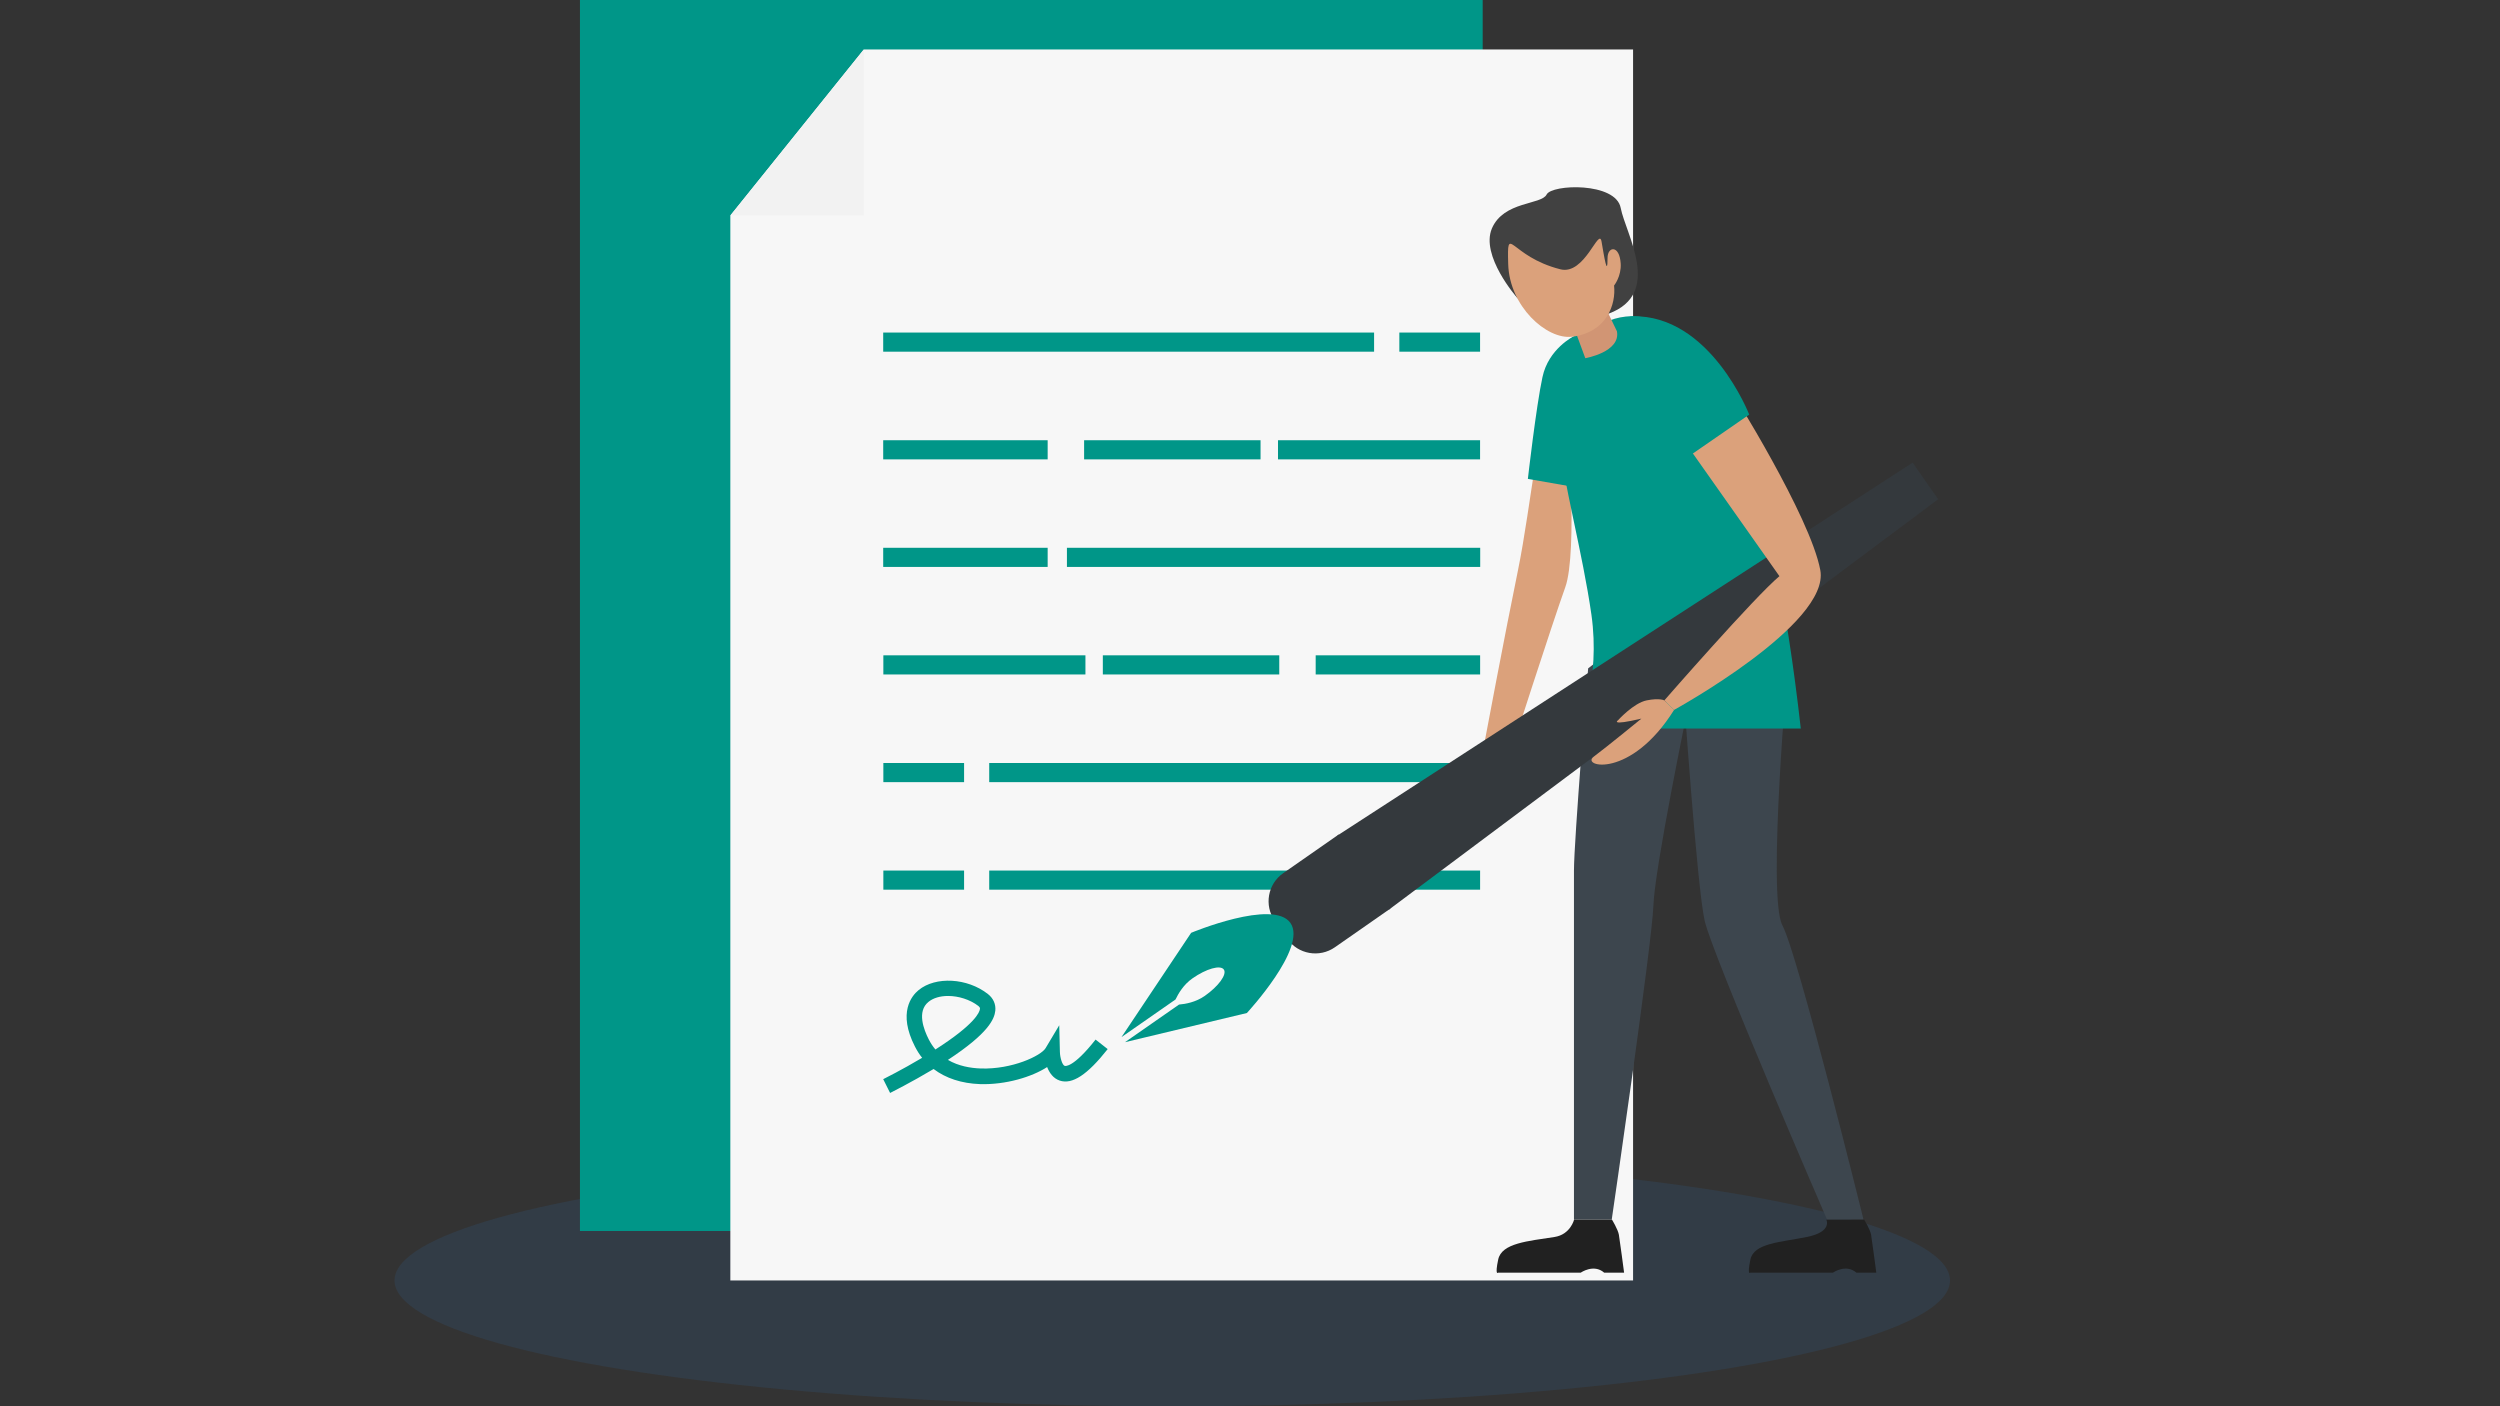 <?xml version="1.0" encoding="utf-8"?>
<svg viewBox="0 0 1920 1080" style="enable-background:new 0 0 1920 1080;" xmlns="http://www.w3.org/2000/svg">
  <rect x="0" y="0" width="1920" height="1080" fill="#333333" stroke="none"/>
  <defs>
    <style type="text/css">
	.st0{opacity:0.1;fill:#2A94F4;}
	.st1{fill:#009688;}
	.st2{fill:#F7F7F7;}
	.st3{fill:#F2F2F2;}
	.st4{fill:#0B4870;}
	.st5{fill:#DBA17B;}
	.st6{fill:#2A94F4;}
	.st7{fill:#FFE3CA;}
	.st8{fill:#0E538C;}
	.st9{fill:#D19574;}
</style>
  </defs>
  <ellipse class="st0" cx="900.3" cy="983.4" rx="597.3" ry="96.6"/>
  <rect x="445.4" class="st1" width="693.3" height="945.4"/>
  <g>
    <polygon class="st2" points="1254.2,983.4 560.9,983.4 560.9,165.5 663.4,38 1254.2,38 &#9;"/>
    <polygon class="st3" points="663.4,38 663.4,165.5 560.9,165.5 &#9;"/>
  </g>
  <g>
    <g>
      <rect x="678.3" y="255.4" class="st1" width="377" height="14.7"/>
      <rect x="1074.7" y="255.4" class="st1" width="62" height="14.7"/>
    </g>
    <g>
      <rect x="678.3" y="420.7" class="st1" width="126.3" height="14.7"/>
      <rect x="819.4" y="420.7" class="st1" width="317.4" height="14.7"/>
    </g>
    <g>
      <rect x="678.3" y="338.1" class="st1" width="126.3" height="14.7"/>
      <rect x="832.6" y="338.1" class="st1" width="135.5" height="14.7"/>
      <rect x="981.5" y="338.1" class="st1" width="155.2" height="14.7"/>
    </g>
    <g>
      <rect x="759.8" y="586" transform="matrix(-1 -1.224647e-16 1.224647e-16 -1 1896.521 1186.685)" class="st1" width="377" height="14.7"/>
      <rect x="678.3" y="586" transform="matrix(-1 -1.224647e-16 1.224647e-16 -1 1418.718 1186.685)" class="st1" width="62" height="14.7"/>
    </g>
    <g>
      <rect x="759.8" y="668.7" transform="matrix(-1 -1.224647e-16 1.224647e-16 -1 1896.521 1351.981)" class="st1" width="377" height="14.7"/>
      <rect x="678.3" y="668.7" transform="matrix(-1 -1.224647e-16 1.224647e-16 -1 1418.718 1351.981)" class="st1" width="62" height="14.7"/>
    </g>
    <g>
      <rect x="1010.5" y="503.4" transform="matrix(-1 -1.224647e-16 1.224647e-16 -1 2147.239 1021.388)" class="st1" width="126.3" height="14.7"/>
      <rect x="847.1" y="503.4" transform="matrix(-1 -1.224647e-16 1.224647e-16 -1 1829.575 1021.388)" class="st1" width="135.5" height="14.7"/>
      <rect x="678.3" y="503.4" transform="matrix(-1 -1.224647e-16 1.224647e-16 -1 1511.912 1021.388)" class="st1" width="155.2" height="14.7"/>
    </g>
    <g>
      <path class="st1" d="M683.6,839.4l-5.3-10.6c0.2-0.1,14.1-7,29.9-16.4c-2.1-2.6-3.9-5.5-5.5-8.6c-13.4-26.1-2.5-39.1,2.8-43.4 c13-10.7,37.4-9.4,53.2,3c4.2,3.3,6.2,7.9,5.7,12.8c-0.7,6.5-5.3,17.4-36.4,37.8c8.2,4.8,17.4,6.3,25.2,6.6 c24.2,0.8,46.3-9.8,49.8-15.6l10.5-17.6l0.5,20.5c0.1,4.3,1.8,10.1,3.7,10.7c0.3,0.1,6.4,1.8,23.7-20.2l9.3,7.3 c-15.5,19.7-27.2,27.4-36.8,24.2c-5.1-1.7-8-6.1-9.7-10.4c-11.7,7.6-31.8,13.7-51.5,13.1c-14.2-0.5-26.3-4.5-35.7-11.6 C699.8,831.3,684.3,839,683.6,839.4z M728.1,764.9c-5.9,0-11.4,1.5-15.1,4.6c-8.9,7.3-3.6,21.2,0.3,28.8c1.5,2.9,3.2,5.5,5.1,7.7 c30.7-19.6,33.9-28.7,34.2-31.1c0.1-0.5,0.1-1.2-1.2-2.3C744.9,767.6,736.1,764.9,728.1,764.9z"/>
    </g>
  </g>
  <g>
    <path class="st4" d="M1165,228.5c0,0-28.2-32.1-19.2-53.1c9-21,38-18,42-26c4-8,53.1-9.7,56.9,10.3c3.8,20,32.5,65.8-9.3,81.2 C1193.6,256.3,1165,228.5,1165,228.5z" style="fill: rgb(65, 65, 65);"/>
    <path class="st5" d="M1203.7,321.6c0,0,8.3,102-1.6,129.5c-9.9,27.5-42.9,130.1-42.9,130.1l-19.4-9.3c0,0,16-85.3,26-133.9 c10-48.7,17.2-128.8,30.8-159.5L1203.7,321.6z"/>
    <path class="st1" d="M1219.7,513.3c0,0-10.9,132.3-10.9,155.3s0,268.1,0,268.1h29c0,0,31-212.1,32-241.1 c1-29,26.3-151.1,26.3-151.1S1318.6,434,1219.7,513.3z" style="fill: rgb(61, 70, 78);"/>
    <path class="st1" d="M1292.8,528.3c0,0,10.4,152.4,16.4,178.9c6,26.5,94,229.5,94,229.5h28c0,0-50.3-203.5-62.3-226 s4.6-204.7,4.6-204.7L1292.8,528.3z" style="fill: rgb(61, 70, 78);"/>
    <path class="st6" d="M1225.9,251.7c0,0,112.4-90.4,157.1,307.8h-170.1c0,0,16.4-37.6,9.3-87.5 C1208.8,377.9,1163.7,258.8,1225.9,251.7z" style="fill: rgb(0, 150, 136);"/>
    <g>
      <g>
        <g>
          <polygon class="st4" points="1468.9,355.3 1488.5,383.4 1066.7,698.6 1027.1,641.7 &#9;&#9;&#9;&#9;" style="fill: rgb(52, 57, 61);"/>
        </g>
        <path class="st7" d="M1202.1,503.6"/>
      </g>
      <path class="st8" d="M1067.8,697.8l-42.6,29.7c-11.9,8.3-28.3,5.4-36.6-6.5l-9.6-13.8c-8.3-11.9-5.4-28.3,6.5-36.6l42.6-29.7 L1067.8,697.8z" style="fill: rgb(52, 57, 61);"/>
      <path class="st1" d="M914.8,716.4l-53.5,80.1l41.5-28.9c2.1-4.4,6.1-11.4,13-16.2c10.7-7.5,21.5-10.5,24.1-6.8 c2.6,3.7-4,12.8-14.7,20.3c-6.9,4.8-14.8,6.2-19.7,6.6l-41.5,28.9l93.6-22.4c0,0,46.6-50.2,33.5-69.1 C978.1,690,914.8,716.4,914.8,716.4z"/>
    </g>
    <path class="st5" d="M1281.9,322.4l47.4-22.7c0,0,61,96.8,68.7,138.2s-112.3,107.3-112.3,107.3l-7.5-7.3c0,0,69.8-80,88.4-95.4 L1281.9,322.4z"/>
    <path class="st5" d="M1278.2,537.9c0,0-3.6-2-13.6,0s-22,15.3-22,15.3s-6.8,4.5,18-1.3c0,0-26.7,21.8-36.7,29.3 c-10,7.5,28.3,17.5,61.8-36L1278.2,537.9z"/>
    <path class="st7" d="M1257.8,228.5"/>
    <path class="st6" d="M1295.9,351.2l47.5-32.8c0,0-30-77-89.8-75.5C1243.5,243.2,1228.4,268.8,1295.9,351.2z" style="fill: rgb(0, 150, 136);"/>
    <path class="st6" d="M1173.4,367.8l41.8,7.3l-6.6-116.8c0,0-19.4,9.5-24,31.4C1179.8,311.8,1173.4,367.8,1173.4,367.8z" style="fill: rgb(0, 150, 136);"/>
    <path class="st9" d="M1217.5,275.1c0,0,27.3-4.7,24.3-20.7l-17.4-36l-22.7,13.7L1217.5,275.1z"/>
    <path class="st5" d="M1158.3,202.8c0.9,32.4,29.5,58.2,49.1,55.8c26.8-3.3,33.8-25.2,32.2-39.3c0,0,5.7-7.1,5.1-16.9 c-0.9-14.5-10.1-13.3-10.1-4.3c0,15.2-2.6-0.7-4.6-12.5s-12.8,26.1-31.7,21.2C1159.3,196.9,1157.4,170.5,1158.3,202.8z"/>
    <path class="st4" d="M1208.9,936.7c0,0-2.8,11.4-15,13.3c-20.2,3.2-40.7,4.6-43.3,17.4c-2.7,12.8,0,10,0,10h63.4c0,0,10-7,18,0 h15.3c0,0-3.3-25.1-4-29.1c-0.7-4.1-5.3-11.6-5.3-11.6H1208.9z" style="fill: rgb(33, 33, 33);"/>
    <path class="st4" d="M1402.6,936.7c0,0,5,9.3-15,13.3c-20,4.1-40.7,4.6-43.3,17.4c-2.7,12.8,0,10,0,10h63.4c0,0,10-7,18,0h15.3 c0,0-3.3-25.1-4-29.1c-0.7-4.1-5.3-11.6-5.3-11.6H1402.6z" style="fill: rgb(33, 33, 33);"/>
  </g>
</svg>